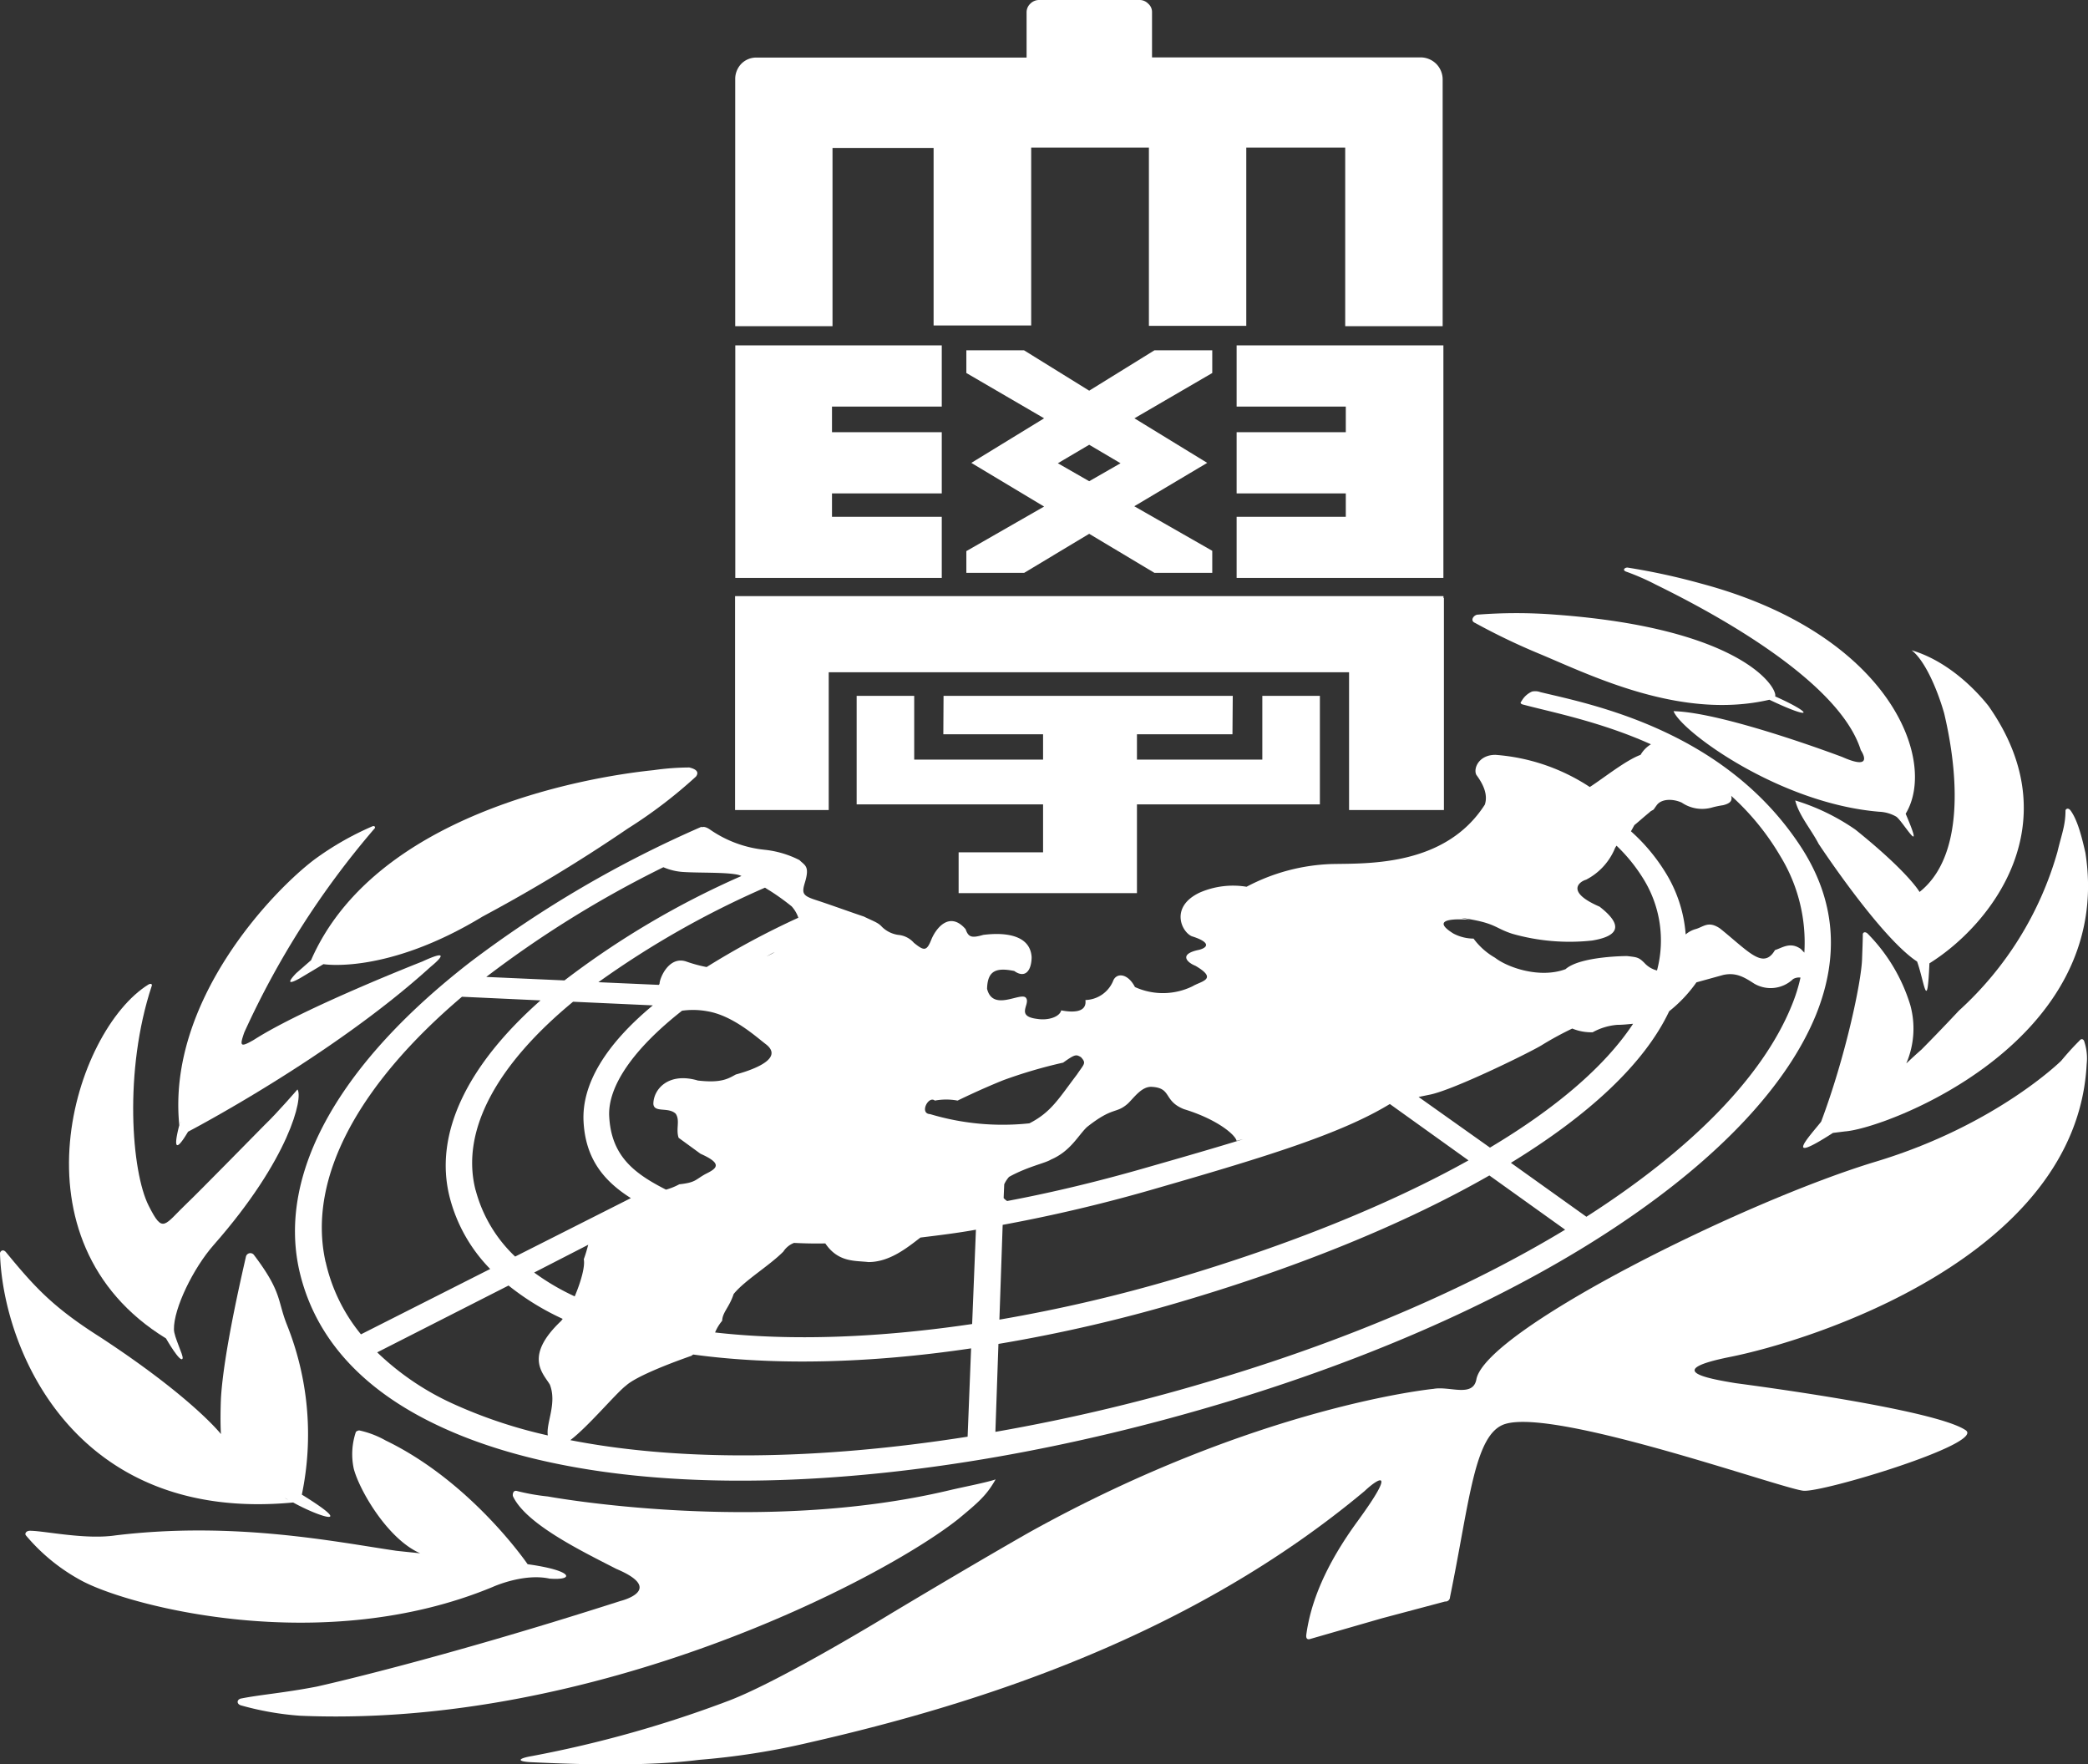 <svg xmlns="http://www.w3.org/2000/svg" viewBox="0 0 281.13 237.55"><rect x="0" y="0" width="281.13" height="237.55" fill="#333333" stroke="none"/><defs><style>.cls-1{fill:#fff;}</style></defs><g id="Layer_2" data-name="Layer 2"><g id="Layer_1-2" data-name="Layer 1"><path class="cls-1" d="M194.24,10.64a3,3,0,0,0-.74-1.91,3,3,0,0,0-2.09-1h-36.3V1.65a1.48,1.48,0,0,0-.52-1.16A1.59,1.59,0,0,0,153.44,0H139.89a1.65,1.65,0,0,0-1.16.49,1.59,1.59,0,0,0-.51,1.16v6.1H101.84a2.81,2.81,0,0,0-2,.81,2.94,2.94,0,0,0-.85,2V43.92h13.1v-24h13.61v23.9h13.14V19.87h15.85v24H167.8v-24h13.32V43.92h13.12Z"/><polygon class="cls-1" points="194.41 109.06 194.41 80.5 194.35 80.5 194.35 80.26 98.97 80.26 98.97 80.5 98.97 90.51 98.97 109.06 111.58 109.06 111.58 90.51 181.64 90.51 181.64 109.06 194.41 109.06"/><polygon class="cls-1" points="166.5 69.58 166.5 77.81 194.34 77.81 194.34 77.61 194.34 69.58 194.34 66.43 194.34 58.19 194.34 54.74 194.34 46.5 181.2 46.5 166.5 46.5 166.5 54.74 181.2 54.74 181.2 58.19 166.5 58.19 166.5 66.43 181.2 66.43 181.2 69.58 166.5 69.58"/><path class="cls-1" d="M140.58,68.2l-10.47,6v2.93h7.78l8.76-5.26,8.79,5.26h7.78V74.16l-10.5-6,9.82-5.84-9.8-6,10.48-6.1V47.16h-7.78l-8.79,5.44-8.78-5.44h-7.76v3.06l10.47,6.1-9.8,6Zm6.07-8.32,4.22,2.49-4.22,2.42-4.22-2.42Z"/><polygon class="cls-1" points="153.08 98.86 165.94 98.86 165.98 93.69 127.04 93.69 127.01 98.86 140.44 98.86 140.44 102.27 123.09 102.27 123.09 93.69 115.34 93.69 115.34 108.3 140.44 108.3 140.44 114.75 129.07 114.75 129.07 120.25 153.08 120.25 153.08 108.3 177.71 108.3 177.71 93.69 169.96 93.69 169.96 102.27 153.08 102.27 153.08 98.86"/><polygon class="cls-1" points="99 77.81 126.8 77.81 126.8 69.58 112.02 69.58 112.02 66.43 126.8 66.43 126.8 58.19 112.02 58.19 112.02 54.74 126.8 54.74 126.8 46.5 112.02 46.5 99 46.5 99 46.5 99 77.61 99 77.61 99 77.81"/><path class="cls-1" d="M39.91,131s-2.15,2.15.45.72l3.19-1.91s8.51,1.44,21.46-6.43a212.49,212.49,0,0,0,19.52-11.83,64.22,64.22,0,0,0,9.18-7c.68-.92-.77-1.17-.9-1.22a35,35,0,0,0-4.81.36c-9.79,1-37.62,6.1-46.12,25.59Z"/><path class="cls-1" d="M25.32,152.37S44.65,142.29,58,130.15c0,0,3.65-2.91-1.15-.69,0,0-16,6.26-22.67,10.54-1.84,1.06-1.94.87-1.29-1a115.28,115.28,0,0,1,17.45-27.35c.31-.26.1-.53-.22-.39a39.91,39.91,0,0,0-7.73,4.42c-5.62,4.21-19.93,19.09-18.25,35.81C23.34,154.58,23.65,155.19,25.32,152.37Zm-1-1.35c0,.11-.06.2-.08.31A2.37,2.37,0,0,1,24.33,151Zm.06-.21a.42.42,0,0,0-.05.21A.59.59,0,0,1,24.39,150.81Z"/><path class="cls-1" d="M22.35,180.2s2,3.5,2.24,2.68c.11-.43-1.17-2.89-1.17-3.89-.05-2.81,2.6-8.25,5.35-11.37C39,156,40.84,147.75,40.05,146.68c0,0-2.73,3.17-4.44,4.8,0,0-9.44,9.61-10.28,10.37-3.28,3.12-3.35,4.37-5.31.49-2.32-4.57-3.37-18.17.4-29.57.11-.24-.06-.42-.43-.22C10,138.73,1,167.11,22.35,180.2Z"/><path class="cls-1" d="M39.47,202.29a1.39,1.39,0,0,0-.3-.16,2.85,2.85,0,0,1,.3.16c3.61,2,8.57,3.51,1.17-1.06a39.72,39.72,0,0,0-2-22.85C37.32,175.06,38,174,34.22,169a.61.61,0,0,0-1.1.16c-.66,2.92-3,13-3.37,19.06-.13,3.3,0,4.86,0,4.86s-3.8-4.88-16.18-13C7.13,176,4.73,173.36.78,168.56c-.41-.45-.78-.07-.78.19C.38,181.57,9.94,205.09,39.47,202.29Zm-.69-.37c-.22-.11-.42-.24-.5-.27A3,3,0,0,1,38.78,201.92Z"/><path class="cls-1" d="M66.32,213.67s4.13-1.9,7.67-1.13c3.38.27,3.34-1.07-2.95-1.94,0,0-7.53-11.06-19.1-16.65a12.71,12.71,0,0,0-3.51-1.35c-.15-.06-.53.13-.53.24a9.35,9.35,0,0,0-.27,4.9c.77,2.94,4.6,9.51,8.95,11.39,0,0-3.52-.36-3.3-.35-8-1.17-21.72-4-37.74-2.06-4,.59-9.35-.57-11.35-.62-.7-.06-.89.4-.7.62a25.6,25.6,0,0,0,7.63,6.17C17.77,216.37,43.62,223.07,66.32,213.67Z"/><path class="cls-1" d="M134.05,199.18c-1.17.41-4.24,1-6.12,1.44-25.64,6.13-54.16.86-54.16.86a29.14,29.14,0,0,1-4.14-.73c-.59-.19-.65.55-.55.73,1.78,3.74,9.25,7.36,13.9,9.75,6.71,2.83.56,4.32.56,4.32-25.11,8.06-40.91,11.53-40.91,11.53-4.4.85-7.49,1.07-10.11,1.59-.64.09-.73.75-.06.94A39.81,39.81,0,0,0,40.39,231c39.78,1.7,78.32-18.31,88.63-26.48C131.75,202.26,132.84,201.32,134.05,199.18Z"/><path class="cls-1" d="M280,140.09c-.69.7-1.31,1.33-2.48,2.73,0,0-8.77,8.69-24.93,13.57-17.87,5.39-52.37,22.6-53.8,29.27-.43,2.55-3.61.93-5.77,1.33,0,0-23.75,2.29-54.35,19.27,0,0-6.1,3.44-18.47,10.84,0,0-14.86,9.12-22.06,11.87a156.43,156.43,0,0,1-26.46,7.45c-1.88.31-2.37.76.13.85,6,.28,15.1.59,22.3-.33A98.91,98.91,0,0,0,109,234.6c23.14-5.27,51.54-14.46,74.73-33.85,1.77-1.67,4.46-3.36-.9,4-4.39,6-6.36,11-6.95,15.35-.1.81.51.57.51.57l9.68-2.79,8.5-2.26a.6.6,0,0,0,.66-.59c2.66-12.93,3.26-22.07,7.46-23.32,7-2.1,37.43,8.79,40.15,9s24.47-6.38,21.82-8.15c-3.06-2.09-17.88-4.59-31-6.34-4.15-.68-9.52-1.74-.86-3.5,11-2.16,46.82-13.47,48.15-39.44a7.22,7.22,0,0,0-.35-3.14C280.55,140,280.29,139.73,280,140.09Z"/><path class="cls-1" d="M258.71,141.31c-1.72,1.51-2.19,2.07-2,1.76a11.89,11.89,0,0,0,.49-7.76,23.4,23.4,0,0,0-5.75-9.62c-.34-.31-.63-.15-.64.1,0,.87-.08,2.67-.1,3.34-.1,3.09-2.23,13.16-5.51,21.89-1.48,1.87-5.37,6,1.59,1.51l1.61-.2c5.51-.38,36.38-12,32.38-37.52-.42-1.82-1-4.33-2-5.69-.32-.42-.65-.21-.68,0,0,2-.5,3.12-1.09,5.59a45.73,45.73,0,0,1-13.26,21.36S261.31,138.69,258.71,141.31Z"/><path class="cls-1" d="M258.45,120.09s-1.44-2.6-8.62-8.38a29,29,0,0,0-8.12-3.94c.49,2,2.14,3.89,3.15,5.84,0,0,8.28,12.58,13.26,15.85,1,2.8,1.36,7.13,1.66.24,8.35-5.21,19.05-18.89,7.94-34.67-2.45-3.07-6.16-6.25-10.34-7.48,1.64,1.23,3.33,4.83,4.38,8.47C262.51,99.22,265.9,114.18,258.45,120.09Zm-.55,8.7a1.4,1.4,0,0,0-.08-.22.86.86,0,0,1,.08.22,4.5,4.5,0,0,1,.17.54A4.59,4.59,0,0,0,257.9,128.79Z"/><path class="cls-1" d="M219.05,77a32.42,32.42,0,0,1,3.89,1.71c5.66,2.78,24.49,12.34,27.6,22.29,0,0,2,2.91-2.49.92,0,0-15.83-6-22.72-6.17,1,2.67,14.18,12.42,27.68,13.54a5,5,0,0,1,2.3.66c.8.5,4,6,1.27-.39,4.36-7.18-2.17-24.24-27.58-31a88.41,88.41,0,0,0-9.85-2.14C218.78,76.38,218.31,76.78,219.05,77Z"/><path class="cls-1" d="M198.61,83.87a87.83,87.83,0,0,0,8.74,4.19c6.91,2.89,19,8.91,30.88,6.15,6,2.86,6,1.88.78-.45.36-1.09-4.35-9.15-29.52-11a67.34,67.34,0,0,0-10.61,0C198.37,82.87,197.9,83.58,198.61,83.87Z"/><path class="cls-1" d="M63.33,129.52c-17.49,13.55-25.94,28.26-23.06,41.41,2,8.94,8.23,16.06,18.71,21,23.22,11,63.85,9.68,106.72-3.34,20.73-6.31,38.75-14.59,52.44-23.8,13.31-8.93,22.5-18.67,26.37-28.17,3.26-8.09,2.48-15.52-1.87-22.35-10.27-16-28.51-19.46-35.23-21.08a2,2,0,0,0-1.14-.08,3,3,0,0,0-1.42,1.31c-.33.32.18.44.29.46,3.75,1,10.4,2.29,17.14,5.33a4,4,0,0,0-1.39,1.42c-2,.73-5,3.15-6.84,4.33a26.64,26.64,0,0,0-12.71-4.33c-2.26,0-3,1.87-2.56,2.7.94,1.27,1.58,2.66,1.14,4-5.35,8.36-15.84,7.9-20.62,8a26.26,26.26,0,0,0-11.46,3.06,11.22,11.22,0,0,0-6.3.78c-4,1.88-2.52,5.23-1.09,5.88,2.54.79,2.25,1.5,1,1.83-2.79.56-1.64,1.7-.5,2.15,3.14,1.83.74,2.07-.37,2.75a9.08,9.08,0,0,1-7.77.11c-1-1.93-2.55-1.93-2.95-.79a4.17,4.17,0,0,1-3.72,2.54c.24,1.83-2,1.64-3.26,1.39-.19.85-1.69,1.4-3.24,1.15-3-.37-.83-2-1.51-2.84s-4.45,1.94-5.23-1.21c.06-2.4,1.16-2.91,3.66-2.4,1.39,1,2.31.09,2.34-1.86-.23-3.71-5.29-3.15-6.51-3-1.56.45-2,.33-2.38-.77-2.15-2.49-4-.14-4.63,1.44s-1,1.47-2.33.4a3.18,3.18,0,0,0-2.12-1.07,3.9,3.9,0,0,1-2.19-1.09c-.51-.57-1.06-.71-2.43-1.38-1.63-.54-4.54-1.6-6.39-2.2s-2-.89-1.54-2.4c.66-2.2,0-2.26-.74-3a13.33,13.33,0,0,0-4.7-1.39,15.7,15.7,0,0,1-7.3-2.69c-.48-.34-.86-.46-1.18-.34v-.07A152.09,152.09,0,0,0,63.33,129.52ZM191,147.69l1.42-.29c3.28-.61,14.16-6,15.27-6.75a44.06,44.06,0,0,1,4-2.17,6.72,6.72,0,0,0,2.75.5,8.23,8.23,0,0,1,3.34-1c.78,0,1.49-.09,2.1-.14-3.82,5.79-10.51,11.45-19.27,16.67Zm6.72,8.54c-10.85,6.05-24.4,11.46-39.24,15.86a207.44,207.44,0,0,1-23.92,5.58l.44-12.76a210.2,210.2,0,0,0,21-5c14.78-4.26,24.67-7.33,31.13-11.27Zm-66.32,9.33-.51,12.7c-12.69,1.88-24.48,2.29-34.61,1.14a5.83,5.83,0,0,1,.95-1.57c.06-1.19.94-1.77,1.55-3.61,1.49-1.84,4.76-3.77,6.69-5.71a3,3,0,0,1,1.44-1.17c1.38.07,2.77.1,4.21.07,1.75,2.58,4,2.3,5.81,2.51,2.84,0,5.19-1.91,7-3.3C126.47,166.31,129,166,131.41,165.56Zm-67.36-5.29c-2.11-8.12,3-17.05,13.12-25.4l10.74.49C81.5,140.67,78.31,146,78.57,151s2.71,8,6.37,10.31l-15.58,7.87A19,19,0,0,1,64.05,160.27Zm15.16,7.32c-.18.67-.36,1.31-.6,1.95.2.93-.37,3-1.22,5a31.67,31.67,0,0,1-5.46-3.21Zm19.88-22.93c-1.06.59-2,1.18-5.11.82-4-1.18-6,1.2-6,3.15.1,1.23,2,.37,3,1.31.63.9,0,2.06.4,3.25l2.95,2.15c3.11,1.38,2.14,2,.64,2.74-1.35.75-1.28,1.13-3.5,1.37a8.57,8.57,0,0,1-1.79.72c-4.31-2.19-7.39-4.54-7.65-9.93-.17-4,3.24-9,9.81-14.16a10.62,10.62,0,0,1,3.39.07c3.49.57,6.67,3.52,7.91,4.45C105.85,142.72,100.41,144.3,99.09,144.66Zm4.16-15.9c.35-.2.7-.41,1.06-.57C104,128.39,103.62,128.57,103.25,128.76Zm-59.4,41.16c-2.57-11.45,4.73-24.15,18.36-35.72l10.58.49c-9.73,8.6-14.44,17.86-12.23,26.52A21.37,21.37,0,0,0,66,170.85l-17.4,8.8A23.46,23.46,0,0,1,43.85,169.92Zm6.94,12.16,17.69-9a35,35,0,0,0,7.3,4.49,1.46,1.46,0,0,0-.19.25c-5.09,4.8-2.45,7.09-1.55,8.59,1,2.55-.54,5.2-.27,6.85A64.84,64.84,0,0,1,61,189,36.39,36.39,0,0,1,50.79,182.08Zm26,11.82c2.4-1.81,6.22-6.39,7.52-7.36,1.49-1.35,6.72-3.28,8.8-4a1.31,1.31,0,0,1,.24-.17c10.83,1.48,23.62,1.22,37.41-.83l-.47,11.89C110.07,196.61,91.59,196.79,76.81,193.9Zm87.61-8.39a251.22,251.22,0,0,1-30.37,7.27l.41-11.84a207.23,207.23,0,0,0,25.25-5.88c15.51-4.61,29.62-10.37,40.85-16.8l10.2,7.3C198.1,173.2,182.32,180.1,164.42,185.51Zm49.19-21.7-10.15-7.25c10.4-6.37,17.93-13.27,21.31-20.41a18.75,18.75,0,0,0,3.67-3.89l3.62-1c1.65-.35,2.73.24,4.12,1.15a4.37,4.37,0,0,0,5.27-.59,1.57,1.57,0,0,1,1-.2,22.5,22.5,0,0,1-1.21,3.82C237.29,145.05,227.63,154.83,213.61,163.81Zm8.54-54.49c.72-.5.28,0,.94-.91s2.24-.87,3.37-.35a4.88,4.88,0,0,0,4.15.64,12.73,12.73,0,0,1,1.42-.29c.89-.22,1.3-.57,1.08-1.27a34.25,34.25,0,0,1,6.62,8.12,22.28,22.28,0,0,1,3.24,13l-.47-.49c-1.42-1-2.44-.19-3.49.15-1,1.73-2.2,1.23-3.61.2-1.1-.81-2.55-2.14-3.82-3.14-1.52-1-2.11-.25-3.18.09a3.47,3.47,0,0,0-1.41.74,18.37,18.37,0,0,0-2.82-8.5,24.86,24.86,0,0,0-4.55-5.39c.15-.24.29-.52.47-.84C220.2,111,221.44,109.89,222.15,109.32ZM197.9,123.84s-2.68-.59.43,0,3.17,1.21,5.32,1.89a28.12,28.12,0,0,0,10.72.9c4.8-.79,3.12-2.91,1-4.56-4.63-2-2.71-3.38-1.82-3.63a8.34,8.34,0,0,0,3.79-4,2.4,2.4,0,0,1,.31-.58,22.35,22.35,0,0,1,3.55,4.36,15.73,15.73,0,0,1,1.9,12.44,3.36,3.36,0,0,1-1.68-1c-.79-.79-1-.78-2.35-.94,0,0-6.3,0-8.29,1.77-3.49,1.29-7.82-.24-9.48-1.54a9.36,9.36,0,0,1-2.9-2.58,5.89,5.89,0,0,1-2.71-.68C191.75,123.25,197.9,123.84,197.9,123.84Zm-51.56,27.91c3.56-2.82,3.9-1.73,5.53-3.18.85-.82,1.87-2.34,3.24-2.24,2.69.17,1.5,1.88,4.29,3,4.48,1.36,6.94,3.46,7.1,4.28,0,0,.3-.1.85-.22-3.73,1.15-7.89,2.35-12.54,3.68q-10,2.9-19.21,4.63a2.35,2.35,0,0,1-.47-.4l.08-1.85a4,4,0,0,1,.65-1c2.53-1.4,4.88-1.84,5.64-2.33C144.13,155,145.15,152.89,146.34,151.75Zm-20.47-3.57a8.38,8.38,0,0,1,3.06,0s2.89-1.43,6.14-2.74a64.68,64.68,0,0,1,8.07-2.37c1.66-1.19,1.76-1.1,2.4-.74.75.83.45.87-.53,2.33-2.52,3.33-3.5,5.09-6.41,6.58A34,34,0,0,1,125.23,150C123.75,149.94,125,147.47,125.87,148.18Zm-18.38-24.62a108.19,108.19,0,0,0-12.35,6.64,18.92,18.92,0,0,1-2.73-.74c-2.32-.8-3.59,2.19-3.61,3,0,0-.06.09-.09.14l-8.14-.36A122.81,122.81,0,0,1,103,119.51c.29.19.49.32.59.37a31.65,31.65,0,0,1,3,2.15A4.39,4.39,0,0,1,107.49,123.56Zm-8.25-5.81a2.67,2.67,0,0,1,.59.19A115.68,115.68,0,0,0,76,132l-10.53-.47a144.15,144.15,0,0,1,23.85-14.77,8,8,0,0,0,2.66.64C94.08,117.54,97.59,117.42,99.24,117.75Z"/></g></g></svg>